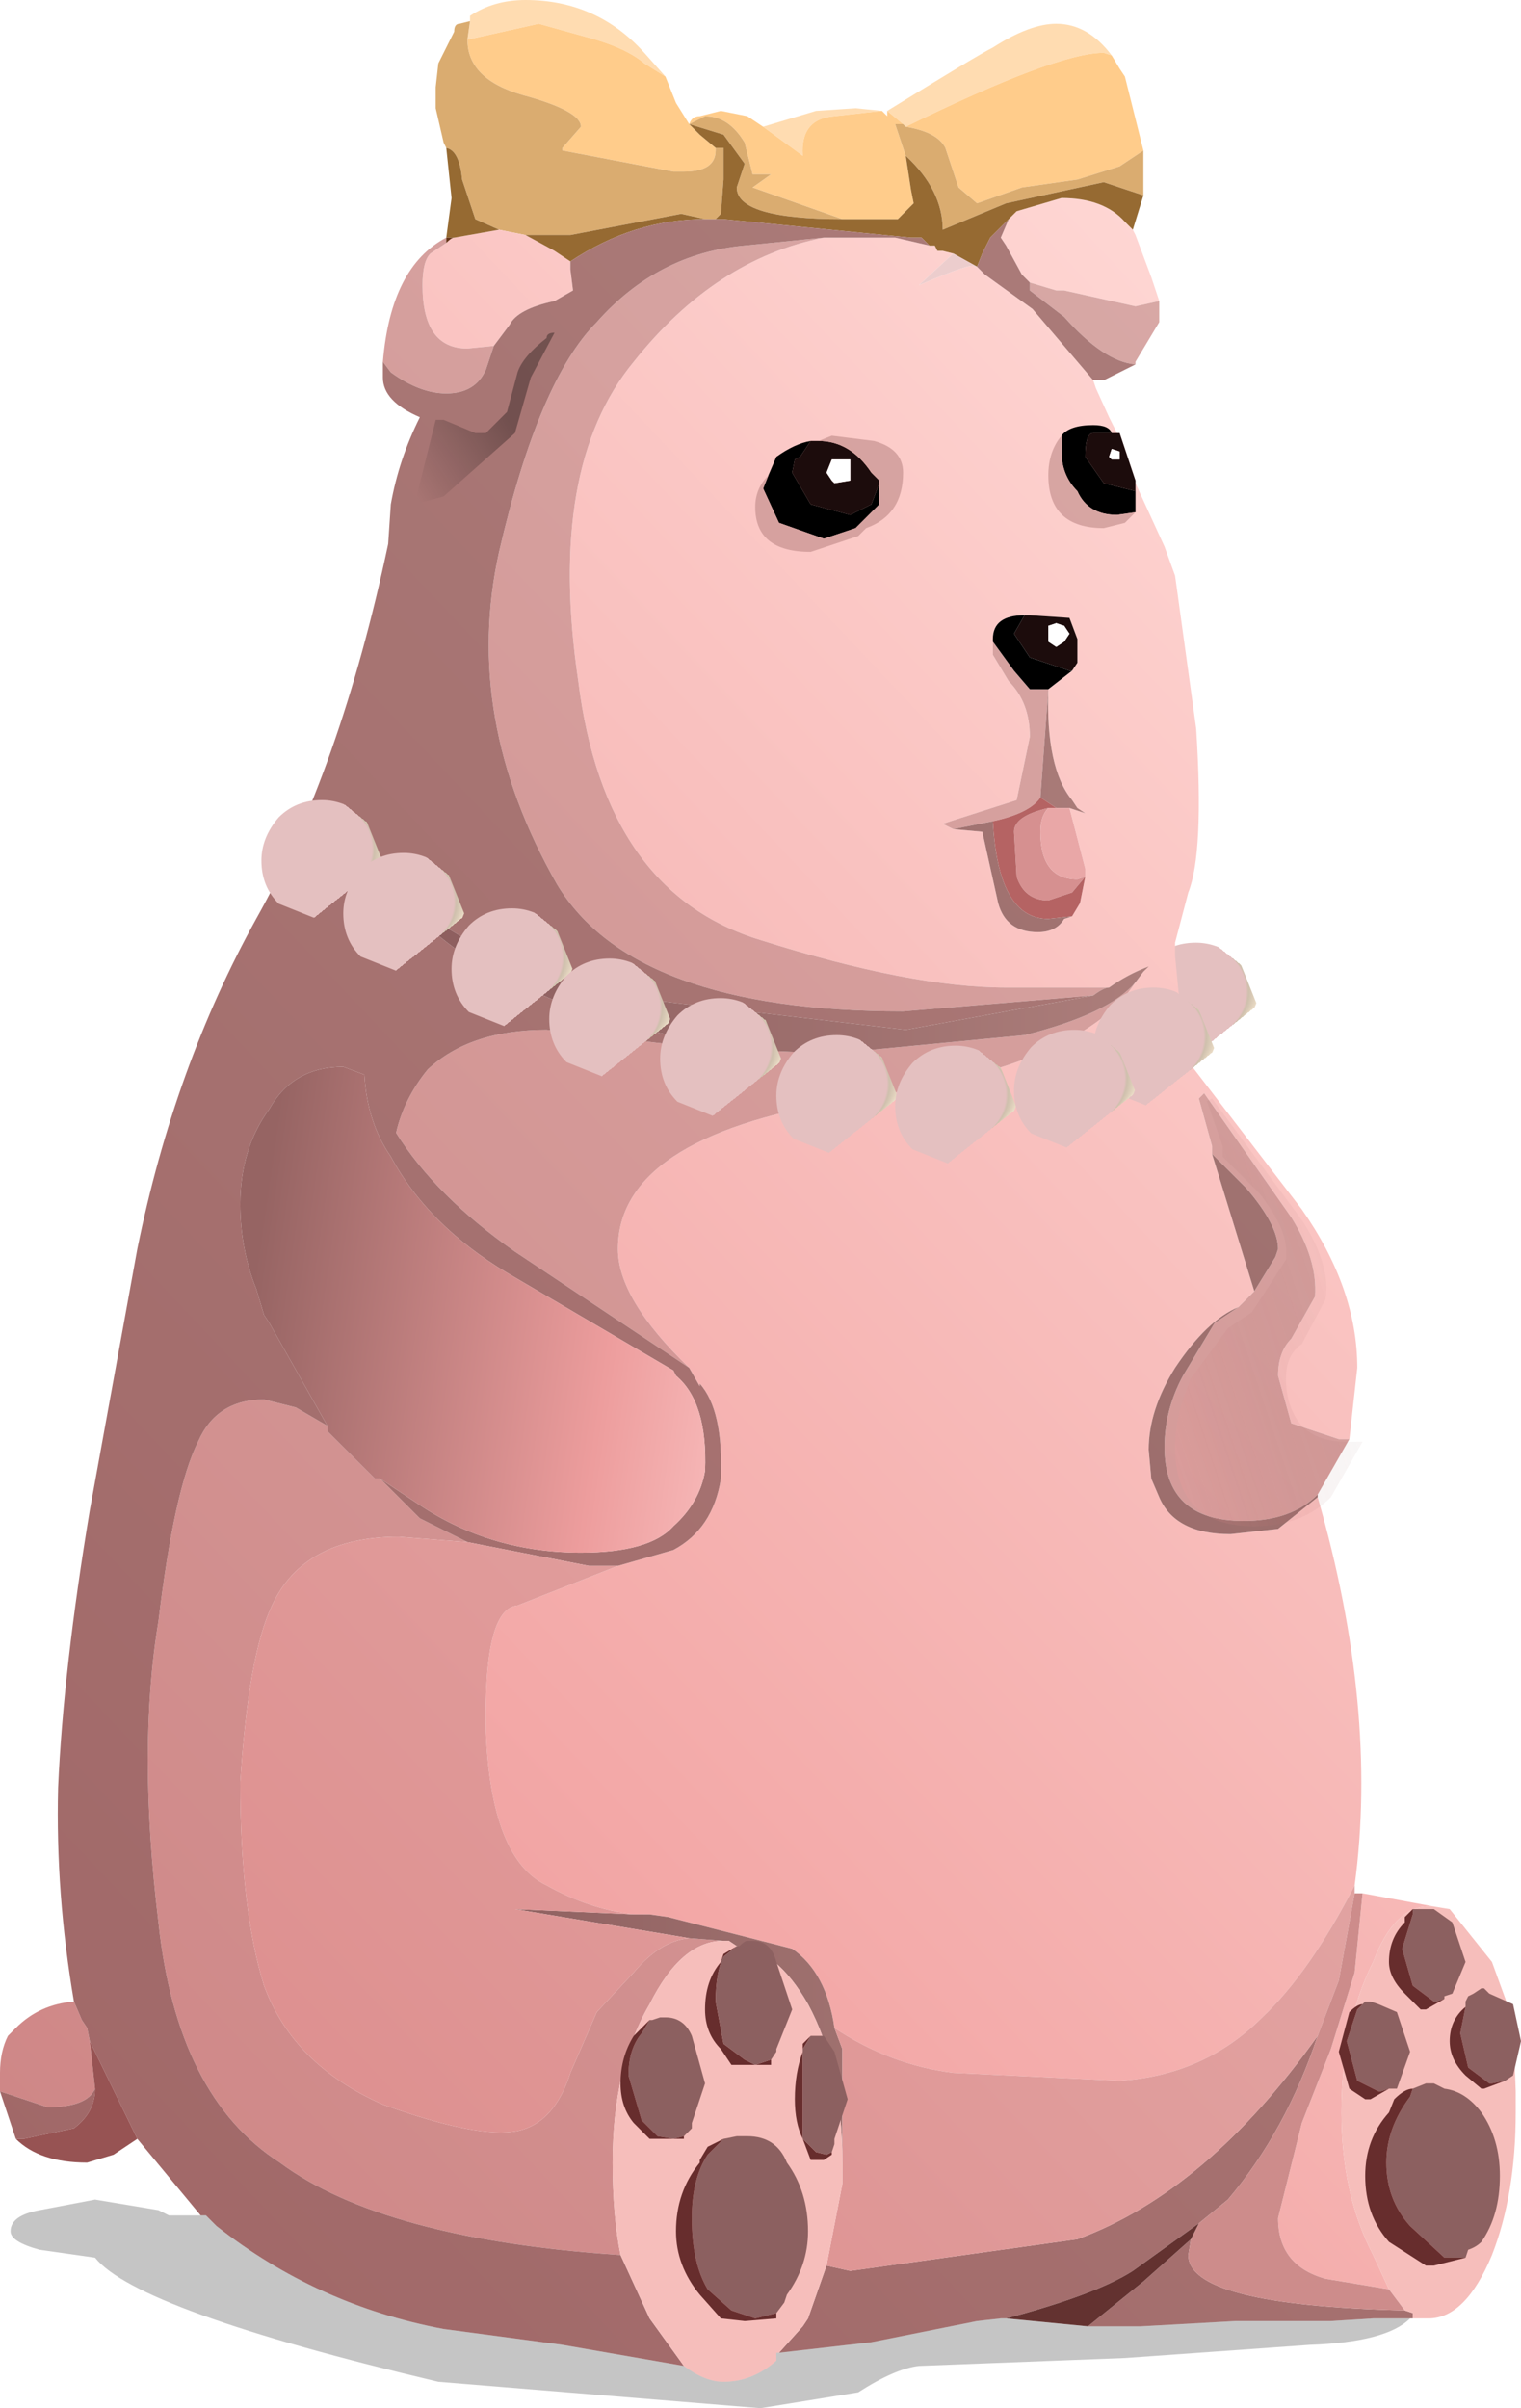 <?xml version="1.0" encoding="UTF-8" standalone="no"?>
<svg xmlns:xlink="http://www.w3.org/1999/xlink" height="45.6px" width="28.8px" xmlns="http://www.w3.org/2000/svg">
  <g transform="matrix(1.0, 0.0, 0.0, 1.0, 0.0, 0.0)">
    <use height="2.1" transform="matrix(1.09, 0.0, 0.0, 1.09, 21.5, 17.85)" width="2.1" xlink:href="#sprite0"/>
    <use height="45.6" transform="matrix(1.0, 0.0, 0.0, 1.0, 0.0, 0.0)" width="28.8" xlink:href="#shape1"/>
    <use height="2.1" transform="matrix(1.09, 0.0, 0.0, 1.09, 4.95, 15.15)" width="2.1" xlink:href="#sprite0"/>
    <use height="2.1" transform="matrix(1.09, 0.0, 0.0, 1.09, 6.5, 16.15)" width="2.1" xlink:href="#sprite0"/>
    <use height="2.1" transform="matrix(1.09, 0.0, 0.0, 1.09, 8.55, 17.2)" width="2.1" xlink:href="#sprite0"/>
    <use height="2.1" transform="matrix(1.09, 0.0, 0.0, 1.09, 10.4, 18.15)" width="2.1" xlink:href="#sprite0"/>
    <use height="2.1" transform="matrix(1.09, 0.0, 0.0, 1.09, 12.5, 18.9)" width="2.1" xlink:href="#sprite0"/>
    <use height="2.1" transform="matrix(1.09, 0.0, 0.0, 1.09, 14.7, 19.6)" width="2.1" xlink:href="#sprite0"/>
    <use height="2.1" transform="matrix(1.09, 0.0, 0.0, 1.09, 16.95, 19.8)" width="2.1" xlink:href="#sprite0"/>
    <use height="2.1" transform="matrix(1.09, 0.0, 0.0, 1.09, 20.7, 18.7)" width="2.1" xlink:href="#sprite0"/>
    <use height="2.1" transform="matrix(1.09, 0.0, 0.0, 1.09, 19.2, 19.5)" width="2.1" xlink:href="#sprite0"/>
    <use height="0.0" id="price_tag_pt" transform="matrix(1.0, 0.0, 0.0, 1.0, 14.4, 49.95)" width="0.0" xlink:href="#sprite1"/>
  </g>
  <defs>
    <g id="sprite0" transform="matrix(1.0, 0.0, 0.0, 1.0, 0.0, 0.0)">
      <use height="2.1" transform="matrix(1.0, 0.0, 0.0, 1.0, 0.0, 0.0)" width="2.1" xlink:href="#shape0"/>
    </g>
    <g id="shape0" transform="matrix(1.0, 0.0, 0.0, 1.0, 0.0, 0.0)">
      <path d="M2.1 1.05 L1.8 1.8 1.05 2.1 0.3 1.8 Q0.0 1.5 0.0 1.05 0.0 0.65 0.3 0.3 0.6 0.0 1.05 0.0 1.45 0.0 1.8 0.3 L2.1 1.05" fill="url(#gradient0)" fill-rule="evenodd" stroke="none"/>
    </g>
    <radialGradient cx="0" cy="0" fx="-1315.2" fy="0" gradientTransform="matrix(-0.001, 0.0, 0.0, 0.001, 1.1, 0.85)" gradientUnits="userSpaceOnUse" id="gradient0" r="819.2" spreadMethod="pad">
      <stop offset="0.0" stop-color="#fef7f0"/>
      <stop offset="0.584" stop-color="#e7d8c2"/>
      <stop offset="0.91" stop-color="#cfc0ad"/>
      <stop offset="1.0" stop-color="#e4c0c0"/>
    </radialGradient>
    <g id="shape1" transform="matrix(1.0, 0.0, 0.0, 1.0, 0.0, 0.0)">
      <path d="M8.9 0.4 L8.9 0.3 Q9.35 0.0 9.95 0.0 11.3 0.0 12.2 1.0 L12.6 1.45 12.2 1.2 Q11.85 0.9 11.1 0.7 L10.2 0.45 8.85 0.75 8.9 0.4 M14.45 2.4 L15.45 2.1 16.2 2.05 16.7 2.1 15.8 2.2 Q15.15 2.25 15.2 2.95 L14.45 2.4 M16.8 2.1 Q18.5 1.05 18.8 0.9 19.5 0.45 20.0 0.45 20.6 0.45 21.05 1.05 L20.9 1.0 Q20.0 1.0 17.15 2.4 L17.1 2.35 16.8 2.1" fill="#ffdcb1" fill-rule="evenodd" stroke="none"/>
      <path d="M21.05 1.05 L21.2 1.3 21.3 1.45 21.65 2.85 21.2 3.15 20.4 3.4 19.35 3.55 18.5 3.85 18.15 3.55 17.9 2.8 Q17.75 2.5 17.15 2.4 20.0 1.0 20.9 1.0 L21.05 1.05 M12.6 1.45 L12.8 1.95 13.05 2.35 Q13.1 2.2 13.25 2.2 L13.65 2.1 14.15 2.2 14.45 2.4 15.2 2.95 Q15.15 2.25 15.8 2.2 L16.7 2.1 16.8 2.2 16.8 2.1 17.1 2.35 16.95 2.35 17.1 2.8 17.15 2.95 17.25 3.6 17.3 3.85 17.0 4.15 16.65 4.15 16.4 4.15 15.95 4.15 14.25 3.55 14.6 3.3 14.25 3.3 14.1 2.7 Q13.8 2.2 13.35 2.2 L13.05 2.35 13.25 2.55 13.55 2.8 13.55 2.85 Q13.55 3.25 12.95 3.25 L12.75 3.25 10.65 2.85 10.65 2.8 11.0 2.4 Q11.0 2.1 9.9 1.8 8.85 1.5 8.85 0.75 L10.2 0.45 11.1 0.7 Q11.85 0.9 12.2 1.2 L12.6 1.45" fill="#ffcc8b" fill-rule="evenodd" stroke="none"/>
      <path d="M21.65 2.85 L21.65 3.15 21.65 3.7 20.9 3.45 19.05 3.85 17.85 4.35 Q17.85 3.6 17.15 2.95 L17.1 2.8 16.95 2.35 17.1 2.35 17.15 2.4 Q17.75 2.5 17.9 2.8 L18.15 3.55 18.5 3.85 19.35 3.55 20.4 3.4 21.2 3.15 21.65 2.85 M8.45 2.8 L8.4 2.7 8.25 2.05 8.25 1.65 8.3 1.2 8.4 1.0 8.6 0.6 Q8.6 0.45 8.7 0.45 L8.9 0.4 8.85 0.75 Q8.85 1.5 9.9 1.8 11.0 2.1 11.0 2.4 L10.65 2.8 10.65 2.85 12.75 3.25 12.95 3.25 Q13.55 3.25 13.55 2.85 L13.55 2.8 13.7 2.8 13.7 3.4 13.65 4.05 13.55 4.15 13.35 4.15 12.9 4.05 10.8 4.45 9.95 4.45 9.45 4.35 9.0 4.15 8.75 3.4 Q8.7 2.85 8.45 2.8 M13.05 2.35 L13.35 2.2 Q13.8 2.2 14.1 2.7 L14.25 3.3 14.6 3.3 14.25 3.55 15.95 4.15 Q13.95 4.15 13.95 3.55 L14.1 3.1 13.7 2.55 13.05 2.35" fill="#daac70" fill-rule="evenodd" stroke="none"/>
      <path d="M21.45 4.35 L21.5 4.45 21.8 5.25 21.95 5.7 21.5 5.8 20.15 5.5 20.0 5.5 19.5 5.35 19.35 5.2 19.05 4.65 18.95 4.5 19.1 4.15 19.25 4.0 20.1 3.75 Q20.9 3.75 21.3 4.2 L21.45 4.35 M20.7 7.2 L20.75 7.35 21.0 7.9 21.15 8.2 21.2 8.2 21.5 9.1 21.5 9.15 22.05 10.35 22.25 10.9 22.65 13.8 Q22.8 16.15 22.5 16.9 L22.25 17.85 22.25 18.1 22.4 19.65 22.5 20.1 24.65 22.9 Q25.7 24.4 25.7 25.9 L25.55 27.25 25.35 27.25 24.45 26.95 24.2 26.05 Q24.2 25.6 24.45 25.35 L24.9 24.55 Q24.95 23.85 24.45 23.05 L22.8 20.7 22.7 20.8 22.95 21.7 22.95 21.85 23.75 24.45 23.45 24.75 Q22.85 25.0 22.25 25.9 21.75 26.7 21.75 27.45 L21.8 28.0 21.95 28.35 Q22.25 29.05 23.3 29.05 L24.2 28.95 24.95 28.35 Q26.1 32.35 25.65 35.7 24.8 37.35 23.9 38.2 22.8 39.3 21.2 39.4 L18.05 39.25 Q16.85 39.1 15.8 38.4 15.65 37.35 15.0 36.9 L12.65 36.3 12.3 36.25 12.0 36.25 Q11.15 36.15 10.35 35.7 9.3 35.2 9.2 32.8 9.15 30.45 9.8 30.4 L11.7 29.65 12.75 29.35 Q13.5 28.95 13.65 28.0 13.7 26.7 13.25 26.2 L13.25 26.25 13.05 25.9 Q11.7 24.6 11.7 23.65 11.7 21.55 15.9 20.85 20.45 20.25 21.5 18.6 L21.65 18.4 21.75 18.3 Q21.35 18.45 21.0 18.7 L19.05 18.7 Q17.25 18.7 14.4 17.8 11.45 16.9 10.95 12.9 10.35 8.85 12.0 6.85 13.55 4.9 15.6 4.5 L16.95 4.5 17.6 4.65 17.7 4.65 17.75 4.75 17.85 4.75 18.05 4.8 17.4 5.4 Q18.45 4.95 18.45 5.05 L18.5 5.05 18.65 5.2 19.55 5.85 20.7 7.2 M25.8 35.85 L27.15 36.1 27.05 36.1 Q26.4 36.1 26.0 37.15 25.4 38.35 25.4 40.0 25.4 41.55 26.0 42.7 L26.3 43.35 25.1 43.15 Q24.2 42.9 24.2 42.0 L24.65 40.2 25.2 38.8 25.65 37.35 25.8 35.85 M20.3 12.7 L20.4 12.55 20.4 12.1 20.25 11.7 19.5 11.65 19.4 11.65 Q18.8 11.65 18.8 12.1 L18.8 12.15 18.8 12.4 19.1 12.9 Q19.5 13.3 19.5 13.95 L19.25 15.15 18.0 15.55 17.85 15.6 18.05 15.7 18.6 15.75 18.9 17.1 Q19.05 17.65 19.65 17.65 20.0 17.65 20.15 17.4 L20.3 17.35 20.45 17.1 20.55 16.6 20.55 16.45 20.25 15.3 20.55 15.4 20.4 15.3 20.3 15.15 Q19.8 14.55 19.85 13.05 L20.3 12.7 M9.95 4.45 L10.5 4.75 10.8 4.95 10.8 5.1 10.85 5.5 10.5 5.7 Q9.8 5.85 9.65 6.15 L9.35 6.55 8.85 6.6 Q8.0 6.6 8.0 5.4 8.0 4.95 8.15 4.8 L8.45 4.6 Q8.55 4.5 8.6 4.5 L9.45 4.35 9.95 4.45" fill="url(#gradient1)" fill-rule="evenodd" stroke="none"/>
      <path d="M21.65 3.7 L21.45 4.35 21.3 4.2 Q20.9 3.75 20.1 3.75 L19.25 4.0 19.1 4.15 18.75 4.5 18.6 4.8 18.5 5.05 18.05 4.8 17.85 4.75 17.75 4.75 17.7 4.65 17.6 4.65 17.45 4.5 17.4 4.5 17.25 4.5 13.7 4.15 13.55 4.15 13.65 4.05 13.7 3.4 13.7 2.8 13.55 2.8 13.25 2.55 13.05 2.35 13.7 2.55 14.1 3.1 13.95 3.55 Q13.95 4.15 15.95 4.15 L16.4 4.15 16.65 4.15 17.0 4.15 17.3 3.85 17.25 3.6 17.15 2.95 Q17.85 3.6 17.85 4.35 L19.05 3.85 20.9 3.45 21.65 3.7 M8.45 4.5 L8.55 3.75 8.45 2.8 Q8.7 2.85 8.75 3.4 L9.0 4.15 9.45 4.35 8.6 4.5 8.45 4.5 M10.8 4.95 L10.5 4.75 9.95 4.45 10.8 4.45 12.9 4.05 13.35 4.15 Q12.0 4.15 10.8 4.95" fill="#966a32" fill-rule="evenodd" stroke="none"/>
      <path d="M21.95 5.7 L21.95 5.85 21.95 6.1 21.5 6.85 21.5 6.9 Q20.9 6.85 20.15 6.0 L19.5 5.5 19.5 5.35 20.0 5.5 20.15 5.5 21.5 5.8 21.95 5.7 M25.55 27.25 L24.95 28.3 Q24.45 28.8 23.55 28.8 22.05 28.8 22.05 27.4 22.05 26.7 22.4 26.05 L23.0 25.05 23.45 24.75 23.75 24.45 24.15 23.8 24.2 23.65 Q24.2 23.2 23.6 22.5 L22.95 21.85 22.95 21.7 22.7 20.8 22.8 20.7 24.45 23.05 Q24.95 23.85 24.9 24.55 L24.45 25.35 Q24.2 25.6 24.2 26.05 L24.45 26.95 25.35 27.25 25.55 27.25 M0.0 39.6 L0.0 39.25 Q0.0 38.85 0.15 38.55 L0.3 38.4 Q0.75 37.95 1.4 37.9 L1.55 38.25 1.65 38.4 1.7 38.65 1.8 39.55 Q1.65 39.9 0.9 39.9 L0.0 39.6 M7.25 6.85 Q7.4 5.05 8.45 4.5 L8.45 4.6 8.15 4.8 Q8.0 4.95 8.0 5.4 8.0 6.6 8.85 6.6 L9.35 6.55 9.2 7.0 Q9.0 7.45 8.45 7.45 7.95 7.45 7.4 7.05 L7.25 6.85 M18.05 15.7 L17.85 15.6 18.0 15.55 19.25 15.15 19.5 13.95 Q19.5 13.3 19.1 12.9 L18.8 12.4 18.8 12.15 19.2 12.7 19.5 13.05 19.8 13.05 19.85 13.05 19.7 15.1 Q19.5 15.4 18.8 15.55 L18.05 15.7 M21.5 18.6 Q20.45 20.25 15.9 20.85 11.7 21.55 11.7 23.65 11.7 24.6 13.05 25.9 L12.9 25.8 9.75 23.7 Q8.25 22.65 7.5 21.45 7.65 20.8 8.1 20.25 8.9 19.5 10.35 19.5 L12.9 19.8 13.7 19.8 13.8 19.8 14.4 19.9 14.6 19.9 15.75 19.95 19.4 19.6 Q21.0 19.2 21.5 18.6 M21.0 18.7 Q20.9 18.7 20.7 18.85 L17.1 19.15 Q12.0 19.15 10.55 16.75 8.75 13.6 9.45 10.45 10.2 7.2 11.3 6.1 12.45 4.8 14.1 4.65 L15.6 4.5 Q13.55 4.9 12.0 6.85 10.35 8.85 10.95 12.9 11.45 16.9 14.4 17.8 17.25 18.7 19.05 18.7 L21.0 18.7 M6.2 27.0 L6.2 27.1 7.1 28.0 7.2 28.0 7.95 28.75 8.85 29.2 7.55 29.1 Q5.75 29.1 5.15 30.4 4.7 31.35 4.55 33.75 4.55 36.15 5.0 37.6 5.55 39.1 7.25 39.85 9.05 40.5 9.8 40.35 10.5 40.2 10.8 39.25 L11.3 38.1 12.0 37.35 Q12.5 36.75 13.05 36.7 L13.7 36.75 Q12.9 36.75 12.3 37.95 11.6 39.15 11.6 40.95 11.6 41.95 11.75 42.7 7.25 42.4 5.3 40.95 3.35 39.7 3.0 36.4 2.6 33.1 3.0 30.7 3.3 28.2 3.75 27.3 4.1 26.5 5.0 26.5 L5.6 26.65 6.2 27.0" fill="url(#gradient2)" fill-rule="evenodd" stroke="none"/>
      <path d="M21.5 6.9 L20.9 7.2 20.7 7.2 19.55 5.85 18.65 5.2 18.5 5.05 18.6 4.8 18.75 4.5 19.1 4.15 18.95 4.5 19.05 4.65 19.35 5.2 19.5 5.35 19.5 5.5 20.15 6.0 Q20.9 6.85 21.5 6.9 M26.75 43.9 L26.7 43.9 26.25 43.9 26.0 43.9 25.2 43.95 23.4 43.95 21.6 44.05 20.6 44.05 21.65 43.2 22.55 42.4 22.5 42.7 Q22.5 43.65 26.6 43.75 L26.75 43.8 26.75 43.9 M3.8 41.95 L2.6 40.5 1.7 38.65 1.65 38.4 1.55 38.25 1.4 37.9 Q1.05 35.85 1.1 33.85 1.2 31.6 1.7 28.6 L2.6 23.65 Q3.3 20.2 4.85 17.4 6.45 14.55 7.35 10.3 L7.4 9.55 Q7.55 8.7 7.95 7.9 7.25 7.6 7.25 7.15 L7.25 6.85 7.4 7.05 Q7.95 7.45 8.45 7.45 9.0 7.45 9.2 7.0 L9.35 6.55 9.65 6.15 Q9.8 5.85 10.5 5.7 L10.85 5.5 10.8 5.1 10.8 4.95 Q12.0 4.15 13.35 4.15 L13.55 4.15 13.7 4.15 17.25 4.5 17.4 4.5 17.45 4.5 17.6 4.65 16.95 4.5 15.6 4.5 14.1 4.65 Q12.45 4.8 11.3 6.1 10.2 7.2 9.45 10.45 8.75 13.6 10.55 16.75 12.0 19.15 17.1 19.15 L20.7 18.85 17.15 19.5 12.0 18.9 Q9.35 18.45 7.35 16.75 8.1 17.7 9.35 18.45 L11.45 19.35 13.7 19.8 12.9 19.8 10.35 19.5 Q8.9 19.5 8.1 20.25 7.65 20.8 7.5 21.45 8.25 22.65 9.75 23.7 L12.9 25.8 13.05 25.9 13.25 26.25 13.25 26.2 Q13.7 26.7 13.65 28.0 13.5 28.95 12.75 29.35 L11.7 29.65 11.15 29.65 8.85 29.2 7.95 28.75 7.2 28.0 7.95 28.5 Q9.3 29.4 11.0 29.4 12.3 29.4 12.75 28.9 13.25 28.45 13.35 27.85 13.4 26.55 12.8 26.05 L12.75 25.95 9.6 24.1 Q8.1 23.2 7.4 21.9 6.95 21.25 6.9 20.35 L6.5 20.2 Q5.55 20.2 5.1 21.0 4.55 21.75 4.55 22.8 4.55 23.65 4.85 24.4 L5.0 24.9 5.1 25.05 6.2 27.0 5.6 26.65 5.0 26.5 Q4.1 26.5 3.75 27.3 3.3 28.2 3.0 30.7 2.6 33.1 3.0 36.4 3.35 39.7 5.3 40.95 7.25 42.4 11.75 42.7 L12.3 43.9 12.95 44.8 10.65 44.4 8.4 44.1 Q6.0 43.65 4.1 42.15 L3.9 41.95 3.8 41.95 M0.3 40.5 L0.0 39.6 0.9 39.9 Q1.65 39.9 1.8 39.55 1.8 40.0 1.4 40.3 L0.45 40.5 0.3 40.5 M14.75 44.55 L15.2 44.05 15.3 43.9 15.65 42.9 16.1 43.0 20.4 42.4 Q22.85 41.5 24.95 38.55 24.35 40.35 23.25 41.65 L22.7 42.1 21.45 43.0 Q20.75 43.45 19.05 43.9 L18.95 43.9 18.5 43.95 16.5 44.35 14.75 44.55" fill="url(#gradient3)" fill-rule="evenodd" stroke="none"/>
      <path d="M19.4 11.65 L19.5 11.65 20.25 11.7 20.4 12.1 20.4 12.55 20.3 12.7 20.25 12.7 19.5 12.45 19.2 12.0 19.4 11.65 M20.0 12.25 L20.15 12.15 20.25 12.0 20.15 11.85 20.0 11.8 19.85 11.85 19.85 12.0 19.85 12.15 20.0 12.25" fill="#1c0c0c" fill-rule="evenodd" stroke="none"/>
      <path d="M20.3 12.7 L19.85 13.05 19.8 13.05 19.5 13.05 19.2 12.7 18.8 12.15 18.8 12.1 Q18.8 11.65 19.4 11.65 L19.2 12.0 19.5 12.45 20.25 12.7 20.3 12.7" fill="#000000" fill-rule="evenodd" stroke="none"/>
      <path d="M19.85 13.05 Q19.8 14.55 20.3 15.15 L20.4 15.3 20.55 15.4 20.25 15.3 20.0 15.3 19.7 15.1 19.85 13.05 M21.0 18.7 Q21.35 18.45 21.75 18.3 L21.65 18.4 21.5 18.6 Q21.0 19.2 19.4 19.6 L15.75 19.95 14.6 19.9 14.4 19.9 13.8 19.8 13.7 19.8 11.45 19.35 9.35 18.45 Q8.1 17.7 7.35 16.75 9.35 18.45 12.0 18.9 L17.15 19.5 20.7 18.85 Q20.9 18.7 21.0 18.7 M12.0 36.25 L12.3 36.25 12.65 36.3 15.0 36.9 Q15.65 37.35 15.8 38.4 L15.95 38.8 15.95 41.35 15.95 40.95 Q15.95 39.15 15.3 37.95 14.7 36.9 13.95 36.85 L13.8 36.75 13.7 36.75 13.05 36.7 9.75 36.15 12.0 36.25" fill="url(#gradient4)" fill-rule="evenodd" stroke="none"/>
      <path d="M20.55 16.6 L20.3 16.9 19.85 17.05 Q19.4 17.05 19.25 16.6 L19.2 15.75 Q19.2 15.45 19.85 15.3 19.7 15.45 19.7 15.75 19.7 16.65 20.4 16.65 L20.55 16.6" fill="#d69090" fill-rule="evenodd" stroke="none"/>
      <path d="M20.25 15.3 L20.55 16.45 20.55 16.6 20.4 16.65 Q19.7 16.65 19.7 15.75 19.7 15.45 19.85 15.3 L20.0 15.3 20.25 15.3" fill="#e9a7a7" fill-rule="evenodd" stroke="none"/>
      <path d="M20.55 16.6 L20.45 17.1 20.3 17.35 19.85 17.4 Q18.9 17.4 18.8 15.55 19.5 15.4 19.7 15.1 L20.0 15.3 19.85 15.3 Q19.2 15.45 19.2 15.75 L19.25 16.6 Q19.4 17.05 19.85 17.05 L20.3 16.9 20.55 16.6" fill="#b56363" fill-rule="evenodd" stroke="none"/>
      <path d="M24.95 28.3 L24.95 28.35 24.2 28.95 23.3 29.05 Q22.25 29.05 21.95 28.35 L21.8 28.0 21.75 27.45 Q21.75 26.7 22.25 25.9 22.85 25.0 23.45 24.75 L23.0 25.05 22.4 26.05 Q22.05 26.7 22.05 27.4 22.05 28.8 23.55 28.8 24.45 28.8 24.95 28.3 M20.3 17.35 L20.15 17.4 Q20.0 17.65 19.65 17.65 19.05 17.65 18.9 17.1 L18.6 15.75 18.05 15.7 18.8 15.55 Q18.9 17.4 19.85 17.4 L20.3 17.35 M23.75 24.45 L22.95 21.85 23.6 22.5 Q24.2 23.2 24.2 23.65 L24.15 23.8 23.75 24.45" fill="url(#gradient5)" fill-rule="evenodd" stroke="none"/>
      <path d="M18.05 4.8 L18.5 5.05 18.45 5.05 Q18.45 4.95 17.4 5.4 L18.05 4.8" fill="#eccdcd" fill-rule="evenodd" stroke="none"/>
      <path d="M20.0 12.25 L19.85 12.15 19.85 12.0 19.85 11.85 20.0 11.8 20.15 11.85 20.25 12.0 20.15 12.15 20.0 12.25" fill="#ffffff" fill-rule="evenodd" stroke="none"/>
      <path d="M8.6 4.5 Q8.55 4.5 8.45 4.6 L8.45 4.5 8.6 4.5" fill="url(#gradient6)" fill-rule="evenodd" stroke="none"/>
      <path d="M6.2 27.0 L5.1 25.05 5.0 24.9 4.85 24.4 Q4.55 23.65 4.55 22.8 4.55 21.75 5.1 21.0 5.55 20.2 6.5 20.2 L6.9 20.35 Q6.95 21.25 7.4 21.9 8.1 23.2 9.6 24.1 L12.75 25.95 12.8 26.05 Q13.4 26.55 13.35 27.85 13.25 28.45 12.75 28.9 12.3 29.4 11.0 29.4 9.3 29.4 7.95 28.5 L7.2 28.0 7.1 28.0 6.2 27.1 6.2 27.0" fill="url(#gradient7)" fill-rule="evenodd" stroke="none"/>
      <path d="M25.65 35.7 L25.65 35.85 25.35 37.5 24.95 38.55 Q22.85 41.5 20.4 42.4 L16.1 43.0 15.65 42.9 15.95 41.35 15.95 38.8 15.8 38.4 Q16.85 39.1 18.05 39.25 L21.2 39.4 Q22.8 39.3 23.9 38.2 24.8 37.35 25.65 35.7 M11.7 29.65 L9.8 30.4 Q9.15 30.45 9.2 32.8 9.3 35.2 10.35 35.7 11.15 36.15 12.0 36.25 L9.75 36.15 13.05 36.7 Q12.5 36.75 12.0 37.35 L11.3 38.1 10.8 39.25 Q10.5 40.2 9.8 40.35 9.05 40.5 7.25 39.85 5.55 39.1 5.0 37.6 4.55 36.15 4.55 33.75 4.7 31.35 5.15 30.4 5.75 29.1 7.55 29.1 L8.85 29.2 11.15 29.65 11.7 29.65" fill="url(#gradient8)" fill-rule="evenodd" stroke="none"/>
      <path d="M27.15 36.1 L27.45 36.15 28.25 37.15 28.65 38.25 28.7 39.6 28.7 39.75 28.7 40.0 Q28.7 41.55 28.25 42.7 27.75 43.9 27.05 43.9 L26.9 43.9 26.75 43.9 26.75 43.8 26.6 43.75 26.3 43.35 26.0 42.7 Q25.4 41.55 25.4 40.0 25.4 38.35 26.0 37.15 26.4 36.1 27.05 36.1 L27.15 36.1 M13.7 36.75 L13.8 36.75 13.95 36.85 Q14.7 36.9 15.3 37.95 15.95 39.15 15.95 40.95 L15.95 41.35 15.65 42.9 15.3 43.9 15.2 44.05 14.75 44.55 14.7 44.55 14.7 44.7 Q14.25 45.1 13.7 45.1 13.35 45.1 12.95 44.8 L12.3 43.9 11.75 42.7 Q11.6 41.95 11.6 40.95 11.6 39.15 12.3 37.95 12.9 36.75 13.7 36.75" fill="#f6bebb" fill-rule="evenodd" stroke="none"/>
      <path d="M2.6 40.5 L2.15 40.8 1.65 40.95 Q0.75 40.95 0.3 40.5 L0.45 40.5 1.4 40.3 Q1.8 40.0 1.8 39.55 L1.7 38.65 2.6 40.5" fill="url(#gradient9)" fill-rule="evenodd" stroke="none"/>
      <path d="M26.7 43.9 Q26.25 44.35 24.8 44.4 L21.3 44.65 17.4 44.8 Q16.95 44.85 16.25 45.3 L14.4 45.6 8.3 45.1 Q2.6 43.75 1.8 42.75 L0.75 42.6 Q0.2 42.45 0.2 42.25 0.2 41.95 0.75 41.85 L1.8 41.65 3.0 41.85 3.2 41.95 3.8 41.95 3.9 41.95 4.1 42.15 Q6.0 43.65 8.4 44.1 L10.65 44.4 12.95 44.8 Q13.35 45.1 13.7 45.1 14.25 45.1 14.7 44.7 L14.7 44.55 14.75 44.55 16.5 44.35 18.5 43.95 18.95 43.9 19.05 43.9 20.6 44.05 21.6 44.05 23.4 43.95 25.2 43.95 26.0 43.9 26.25 43.9 26.7 43.9" fill="#000000" fill-opacity="0.227" fill-rule="evenodd" stroke="none"/>
      <path d="M25.65 35.85 L25.8 35.85 25.65 37.35 25.2 38.8 24.65 40.2 24.2 42.0 Q24.2 42.9 25.1 43.15 L26.3 43.35 26.6 43.75 Q22.5 43.65 22.5 42.7 L22.55 42.4 22.7 42.1 23.25 41.65 Q24.35 40.35 24.95 38.55 L25.35 37.5 25.65 35.85" fill="#cd8c8b" fill-rule="evenodd" stroke="none"/>
      <path d="M19.05 43.9 Q20.75 43.45 21.45 43.0 L22.7 42.1 22.55 42.4 21.65 43.2 20.6 44.05 19.05 43.9" fill="#633230" fill-rule="evenodd" stroke="none"/>
      <path d="M10.35 6.4 Q10.35 6.3 10.5 6.3 L10.05 7.15 9.75 8.2 8.85 9.0 8.4 9.4 7.85 9.55 8.25 7.95 8.4 7.95 9.0 8.2 9.2 8.2 9.6 7.8 9.8 7.05 Q9.9 6.75 10.35 6.4" fill="url(#gradient10)" fill-rule="evenodd" stroke="none"/>
      <path d="M22.95 20.8 L24.65 23.1 Q25.2 23.95 25.1 24.6 L24.65 25.45 Q24.35 25.65 24.35 26.1 24.35 26.65 24.65 27.0 24.95 27.3 25.5 27.3 L25.8 27.3 25.2 28.35 Q24.65 28.9 23.75 28.9 22.25 28.9 22.25 27.4 22.25 26.8 22.55 26.1 L23.25 25.15 23.7 24.85 23.9 24.55 24.35 23.85 24.35 23.65 Q24.35 23.25 23.85 22.6 L23.15 21.9 23.15 21.7 22.85 20.85 22.95 20.8" fill="url(#gradient11)" fill-rule="evenodd" stroke="none"/>
      <path d="M21.05 8.2 L21.2 8.2 21.5 9.1 21.5 9.3 20.9 9.15 20.55 8.65 Q20.55 8.2 20.7 8.2 L21.05 8.2 M21.05 8.7 L21.2 8.7 21.2 8.55 21.05 8.5 21.0 8.65 21.05 8.7 M16.65 9.15 L16.5 9.55 16.1 9.75 15.35 9.55 15.0 8.95 15.05 8.7 15.15 8.65 15.35 8.35 15.5 8.35 Q16.1 8.35 16.5 8.95 L16.65 9.1 16.65 9.15 M15.75 9.1 L15.8 9.15 16.1 9.1 16.1 8.95 16.1 8.7 15.8 8.7 15.75 8.7 15.65 8.95 15.75 9.1" fill="#1c0c0c" fill-rule="evenodd" stroke="none"/>
      <path d="M21.05 8.7 L21.0 8.65 21.05 8.5 21.2 8.55 21.2 8.7 21.05 8.7 M15.75 9.1 L15.65 8.95 15.75 8.7 15.8 8.7 16.1 8.7 16.1 8.95 16.1 9.1 15.8 9.15 15.75 9.1" fill="#ffffff" fill-rule="evenodd" stroke="none"/>
      <path d="M21.5 9.3 L21.5 9.55 21.5 9.7 21.15 9.75 Q20.6 9.75 20.4 9.3 20.1 9.0 20.1 8.55 L20.1 8.25 Q20.25 8.05 20.7 8.05 21.0 8.05 21.05 8.2 L20.7 8.2 Q20.55 8.2 20.55 8.65 L20.9 9.15 21.5 9.3 M16.65 9.15 L16.65 9.3 16.65 9.55 16.2 10.0 15.6 10.2 14.75 9.9 14.45 9.25 14.55 9.0 14.7 8.65 Q15.05 8.4 15.35 8.35 L15.15 8.65 15.05 8.7 15.0 8.95 15.35 9.55 16.1 9.75 16.5 9.55 16.65 9.15" fill="#000000" fill-rule="evenodd" stroke="none"/>
      <path d="M21.5 9.7 L21.3 9.9 20.9 10.0 Q19.85 10.0 19.85 9.0 19.85 8.55 20.1 8.25 L20.1 8.55 Q20.1 9.0 20.4 9.3 20.6 9.75 21.15 9.75 L21.5 9.7 M14.55 9.0 L14.45 9.25 14.75 9.9 15.6 10.2 16.2 10.0 16.65 9.55 16.65 9.3 16.65 9.15 16.65 9.1 16.5 8.95 Q16.1 8.35 15.5 8.35 L15.75 8.25 16.55 8.35 Q17.1 8.5 17.1 8.95 17.1 9.75 16.4 10.0 L16.25 10.15 15.35 10.45 Q14.3 10.45 14.3 9.6 14.3 9.25 14.55 9.0" fill="url(#gradient12)" fill-rule="evenodd" stroke="none"/>
      <path d="M27.75 42.75 L27.5 42.75 27.35 42.75 26.7 42.15 Q26.25 41.65 26.25 40.95 26.25 40.3 26.7 39.7 L26.75 39.55 27.0 39.45 27.15 39.45 27.35 39.55 Q27.75 39.6 28.05 40.0 28.4 40.5 28.4 41.2 28.4 41.95 28.05 42.45 27.95 42.55 27.8 42.6 L27.75 42.75" fill="#8c6060" fill-rule="evenodd" stroke="none"/>
      <path d="M27.75 42.75 L27.15 42.9 27.0 42.9 26.3 42.45 Q25.85 41.95 25.85 41.2 25.85 40.5 26.3 40.0 L26.4 39.75 Q26.6 39.55 26.75 39.55 L26.7 39.7 Q26.25 40.3 26.25 40.95 26.25 41.65 26.7 42.15 L27.35 42.75 27.5 42.75 27.75 42.75" fill="#672d2d" fill-rule="evenodd" stroke="none"/>
      <path d="M25.8 37.95 L25.85 37.9 25.95 37.9 26.1 37.95 26.45 38.1 26.7 38.85 26.45 39.55 26.3 39.55 26.15 39.6 26.1 39.6 25.7 39.4 25.5 38.65 25.7 38.05 25.8 37.95" fill="#8c6060" fill-rule="evenodd" stroke="none"/>
      <path d="M25.8 37.95 L25.7 38.05 25.5 38.65 25.7 39.4 26.1 39.6 26.15 39.6 26.3 39.55 25.95 39.75 25.85 39.75 25.55 39.55 25.35 38.85 25.55 38.1 Q25.7 37.95 25.8 37.95" fill="#672d2d" fill-rule="evenodd" stroke="none"/>
      <path d="M27.35 37.85 L27.2 37.9 27.15 37.9 26.75 37.6 26.55 36.9 26.75 36.25 26.75 36.15 26.9 36.15 27.15 36.15 27.5 36.4 27.75 37.15 27.5 37.75 27.35 37.8 27.35 37.85" fill="#8c6060" fill-rule="evenodd" stroke="none"/>
      <path d="M27.35 37.85 L27.0 38.05 26.9 38.05 26.6 37.75 Q26.3 37.45 26.3 37.15 26.3 36.7 26.6 36.4 L26.6 36.3 26.75 36.15 26.75 36.25 26.55 36.9 26.75 37.6 27.15 37.9 27.2 37.9 27.35 37.85" fill="#672d2d" fill-rule="evenodd" stroke="none"/>
      <path d="M27.75 38.0 L27.75 37.9 27.8 37.8 27.9 37.75 28.05 37.65 28.1 37.65 28.2 37.75 28.65 37.95 28.8 38.65 28.65 39.3 28.5 39.4 28.25 39.45 28.2 39.45 27.8 39.15 27.65 38.5 27.75 38.0" fill="#8c6060" fill-rule="evenodd" stroke="none"/>
      <path d="M27.75 38.0 L27.65 38.5 27.8 39.15 28.2 39.45 28.25 39.45 28.5 39.4 28.1 39.55 28.05 39.55 27.75 39.3 Q27.45 39.0 27.45 38.65 27.45 38.25 27.75 38.0" fill="#672d2d" fill-rule="evenodd" stroke="none"/>
      <path d="M13.7 40.5 L13.95 40.45 14.15 40.45 Q14.7 40.45 14.9 40.95 15.3 41.5 15.3 42.25 15.3 42.9 14.9 43.45 L14.85 43.6 14.7 43.8 14.3 43.9 13.85 43.75 13.4 43.35 Q13.1 42.85 13.1 42.0 13.1 41.25 13.4 40.8 L13.7 40.5" fill="#8c6060" fill-rule="evenodd" stroke="none"/>
      <path d="M13.7 40.5 L13.4 40.8 Q13.1 41.25 13.1 42.0 13.1 42.85 13.4 43.35 L13.85 43.75 14.3 43.9 14.7 43.8 14.7 43.9 14.1 43.95 13.65 43.9 13.25 43.45 Q12.8 42.9 12.8 42.25 12.8 41.5 13.25 40.95 L13.25 40.9 13.4 40.65 13.7 40.5" fill="#672d2d" fill-rule="evenodd" stroke="none"/>
      <path d="M12.3 38.25 L12.35 38.25 12.5 38.2 12.6 38.2 Q12.95 38.2 13.1 38.55 L13.35 39.45 13.1 40.2 13.1 40.3 12.95 40.45 12.75 40.5 12.45 40.45 12.15 40.15 11.9 39.3 Q11.9 38.8 12.15 38.5 L12.3 38.25" fill="#8c6060" fill-rule="evenodd" stroke="none"/>
      <path d="M12.3 38.25 L12.15 38.5 Q11.9 38.8 11.9 39.3 L12.15 40.15 12.45 40.45 12.75 40.5 12.95 40.45 12.95 40.5 12.75 40.5 12.6 40.5 12.3 40.5 12.0 40.2 Q11.75 39.9 11.75 39.45 11.75 38.95 12.0 38.55 L12.15 38.4 12.3 38.25" fill="#672d2d" fill-rule="evenodd" stroke="none"/>
      <path d="M13.95 36.85 L13.7 37.05 Q13.55 37.35 13.55 37.9 L13.7 38.7 14.1 39.0 14.3 39.1 14.6 39.0 14.6 39.1 14.3 39.1 14.25 39.1 13.85 39.1 13.65 38.8 Q13.35 38.5 13.35 38.05 13.35 37.5 13.65 37.15 L13.7 37.0 13.95 36.85" fill="#672d2d" fill-rule="evenodd" stroke="none"/>
      <path d="M14.6 39.0 L14.3 39.1 14.1 39.0 13.7 38.7 13.55 37.9 Q13.55 37.35 13.7 37.05 L13.95 36.85 14.0 36.85 Q14.1 36.75 14.15 36.75 L14.25 36.75 Q14.6 36.75 14.7 37.15 L15.0 38.05 14.7 38.8 14.7 38.85 14.6 39.0" fill="#8c6060" fill-rule="evenodd" stroke="none"/>
      <path d="M15.35 38.55 L15.2 38.8 15.2 38.7 15.35 38.55 M15.2 38.85 L15.2 39.6 15.2 40.5 15.45 40.75 15.65 40.8 15.75 40.75 15.75 40.8 15.6 40.9 15.35 40.9 15.2 40.5 Q15.05 40.2 15.05 39.75 15.05 39.25 15.2 38.85" fill="#672d2d" fill-rule="evenodd" stroke="none"/>
      <path d="M15.35 38.55 L15.6 38.55 15.8 38.85 16.05 39.75 15.8 40.5 15.8 40.6 15.75 40.75 15.65 40.8 15.45 40.75 15.2 40.5 15.2 39.6 15.2 38.85 15.2 38.8 15.35 38.55" fill="#8c6060" fill-rule="evenodd" stroke="none"/>
    </g>
    <linearGradient gradientTransform="matrix(0.021, -0.02, -0.017, -0.018, 12.95, 20.8)" gradientUnits="userSpaceOnUse" id="gradient1" spreadMethod="pad" x1="-819.2" x2="819.2">
      <stop offset="0.0" stop-color="#ed9292"/>
      <stop offset="0.898" stop-color="#ffd8d5"/>
      <stop offset="0.988" stop-color="#fff6f5"/>
    </linearGradient>
    <linearGradient gradientTransform="matrix(0.021, -0.02, -0.017, -0.018, 12.95, 20.8)" gradientUnits="userSpaceOnUse" id="gradient2" spreadMethod="pad" x1="-819.2" x2="819.2">
      <stop offset="0.0" stop-color="#cf8686"/>
      <stop offset="0.988" stop-color="#d9adaa"/>
    </linearGradient>
    <linearGradient gradientTransform="matrix(0.021, -0.02, -0.017, -0.018, 12.95, 20.8)" gradientUnits="userSpaceOnUse" id="gradient3" spreadMethod="pad" x1="-819.2" x2="819.2">
      <stop offset="0.008" stop-color="#a16868"/>
      <stop offset="0.988" stop-color="#ac7e7b"/>
    </linearGradient>
    <linearGradient gradientTransform="matrix(0.009, 0.0, 0.0, 0.002, 14.55, 18.3)" gradientUnits="userSpaceOnUse" id="gradient4" spreadMethod="pad" x1="-819.2" x2="819.2">
      <stop offset="0.008" stop-color="#8b5c5c"/>
      <stop offset="0.988" stop-color="#ac7e7b"/>
    </linearGradient>
    <linearGradient gradientTransform="matrix(0.021, -0.02, -0.017, -0.018, 12.95, 20.8)" gradientUnits="userSpaceOnUse" id="gradient5" spreadMethod="pad" x1="-819.2" x2="819.2">
      <stop offset="0.008" stop-color="#8b5c5c"/>
      <stop offset="0.988" stop-color="#ac7e7b"/>
    </linearGradient>
    <linearGradient gradientTransform="matrix(0.021, -0.02, -0.017, -0.018, 12.95, 20.8)" gradientUnits="userSpaceOnUse" id="gradient6" spreadMethod="pad" x1="-819.2" x2="819.2">
      <stop offset="0.0" stop-color="#2a0000"/>
      <stop offset="0.973" stop-color="#814c21"/>
    </linearGradient>
    <linearGradient gradientTransform="matrix(0.007, 0.001, 0.001, -0.007, 10.25, 27.0)" gradientUnits="userSpaceOnUse" id="gradient7" spreadMethod="pad" x1="-819.2" x2="819.2">
      <stop offset="0.0" stop-color="#966463"/>
      <stop offset="0.592" stop-color="#ed9d9d"/>
      <stop offset="0.988" stop-color="#ffd0d0"/>
    </linearGradient>
    <linearGradient gradientTransform="matrix(0.021, -0.02, -0.017, -0.018, 12.95, 20.8)" gradientUnits="userSpaceOnUse" id="gradient8" spreadMethod="pad" x1="-819.2" x2="819.2">
      <stop offset="0.0" stop-color="#dd8a8a"/>
      <stop offset="1.0" stop-color="#e6bebb"/>
    </linearGradient>
    <linearGradient gradientTransform="matrix(0.021, -0.02, -0.017, -0.018, 12.95, 20.8)" gradientUnits="userSpaceOnUse" id="gradient9" spreadMethod="pad" x1="-819.2" x2="819.2">
      <stop offset="0.004" stop-color="#975353"/>
      <stop offset="1.0" stop-color="#965652"/>
    </linearGradient>
    <linearGradient gradientTransform="matrix(-0.001, 0.001, 0.012, 0.019, 2.6, -1.05)" gradientUnits="userSpaceOnUse" id="gradient10" spreadMethod="pad" x1="-819.2" x2="819.2">
      <stop offset="0.0" stop-color="#000000" stop-opacity="0.322"/>
      <stop offset="1.0" stop-color="#000000" stop-opacity="0.0"/>
    </linearGradient>
    <linearGradient gradientTransform="matrix(-0.003, 0.001, 0.008, 0.024, 26.85, 33.3)" gradientUnits="userSpaceOnUse" id="gradient11" spreadMethod="pad" x1="-819.2" x2="819.2">
      <stop offset="0.0" stop-color="#260101" stop-opacity="0.0"/>
      <stop offset="1.0" stop-color="#ff9e9e" stop-opacity="0.129"/>
    </linearGradient>
    <linearGradient gradientTransform="matrix(0.021, -0.02, -0.017, -0.018, 12.95, 20.8)" gradientUnits="userSpaceOnUse" id="gradient12" spreadMethod="pad" x1="-819.2" x2="819.2">
      <stop offset="0.0" stop-color="#cf8686"/>
      <stop offset="0.988" stop-color="#d9adaa"/>
    </linearGradient>
  </defs>
</svg>
